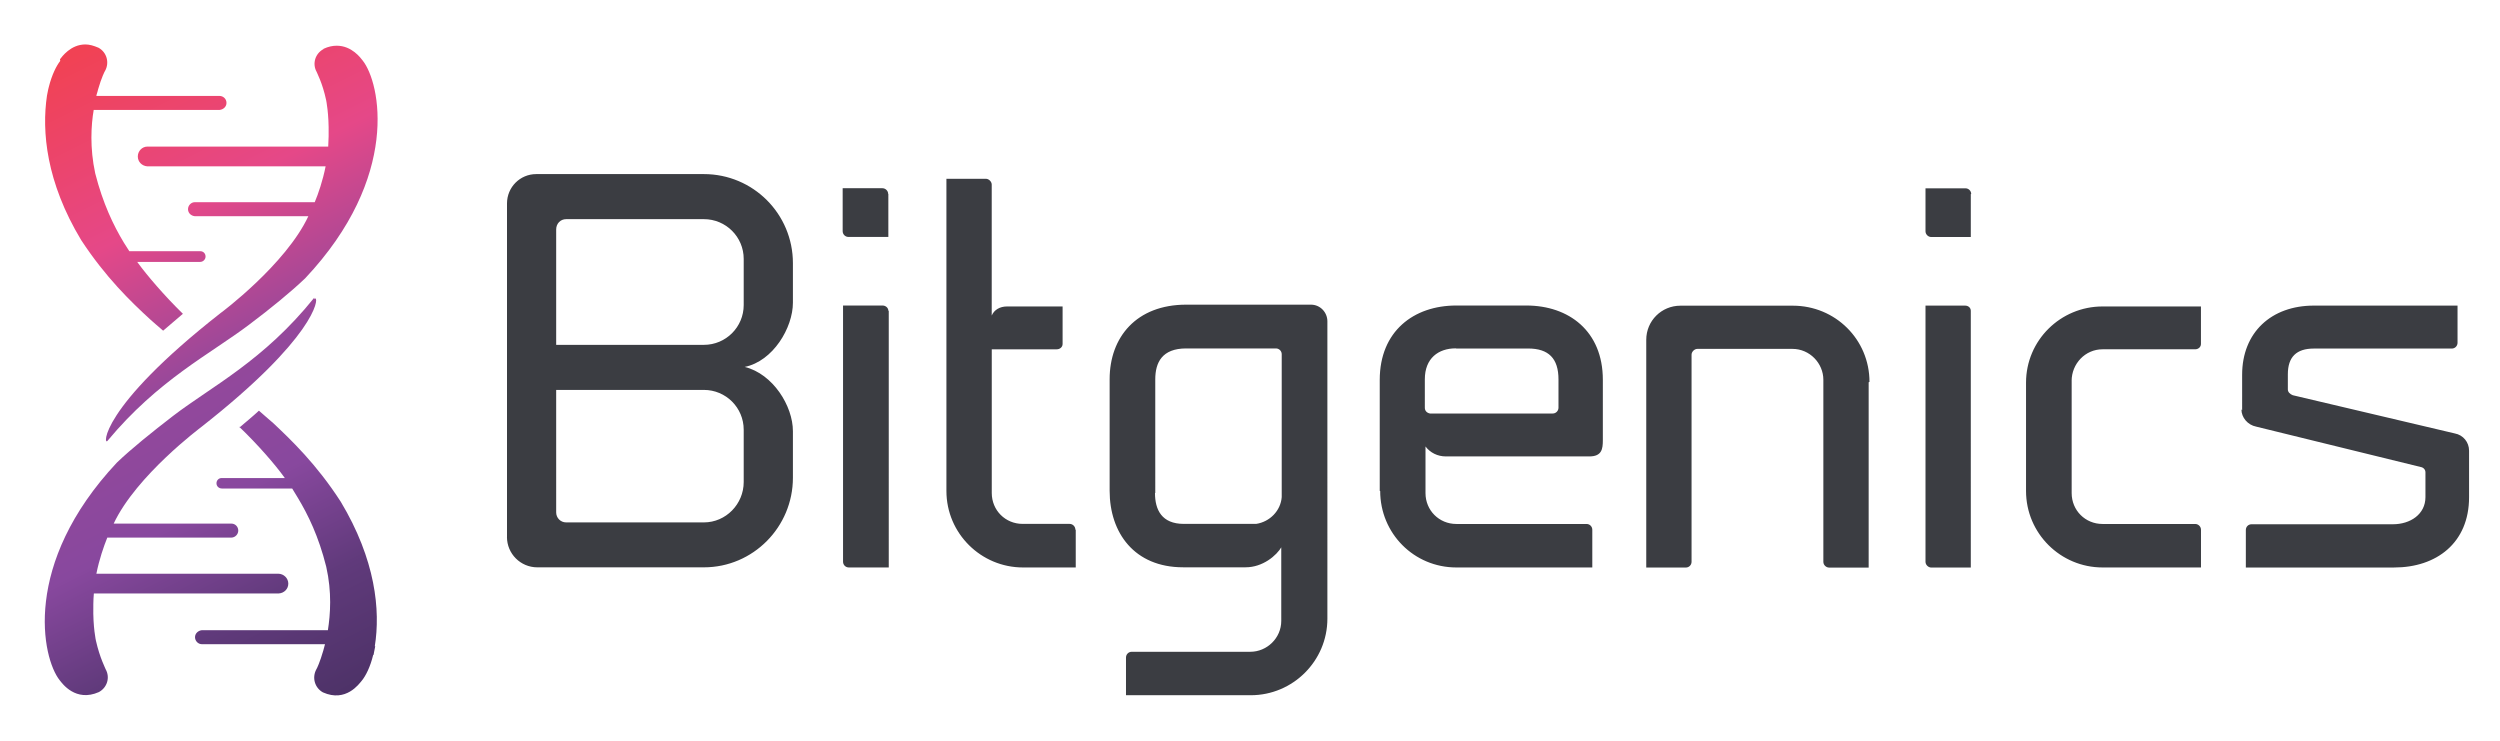<svg xmlns="http://www.w3.org/2000/svg" viewBox="0 0 758.75 225">
  <defs>
    <clipPath id="a">
      <path d="M78.54 168.08c-2.05-1.1-2.76-3.6-1.65-5.55 0-.13 1.4-2.6 2.3-6.86 0 0 .7-3.32.6-8.36v-.4c0-.8-.1-1.7-.1-2.5H35.8c-1.3 0-2.34-1.1-2.34-2.4 0-1.3 1-2.3 2.3-2.4h43.3c-.7-3.5-1.76-6.6-2.64-8.7h-29.1c-.93 0-1.67-.8-1.67-1.7 0-.9.7-1.6 1.62-1.7h27.6C69.4 115.8 53.62 104 53.57 104 23.9 80.76 25.07 71.48 26.13 73 38.43 87.78 51 94 60.5 101.18c5.2 3.9 10.2 8 13.6 11.25 23.2 24.64 18.25 47.5 13.96 52.87-.47.6-2.62 3.6-6.3 3.6-.96 0-2.04-.2-3.2-.75m-63.93-2.94c-.95-1.2-2.04-3.4-2.77-6.3l-.15-.6-.3-1.5c-1.3-8.7-.2-21 8.3-35.1 5.9-9 12-14.9 16.8-19.3.4-.4 2.2-1.9 3.1-2.7 1.6 1.4 3.2 2.7 4.8 4.1-4.5 4.4-8.7 9.3-11.1 12.6h15.3c.7 0 1.3.6 1.3 1.3 0 .7-.5 1.3-1.3 1.3H31.4l-1.34 2.1c-2.53 4.2-5.08 9.5-6.94 16.8-1.34 6.2-1 11.7-.37 15.4h30.58c.92.1 1.66.8 1.66 1.7 0 1-.8 1.7-1.7 1.7H23.4l.05.3c.1.2.37 1.3.37 1.3.8 2.8 1.65 4.5 1.7 4.5 1.1 2 .4 4.5-1.6 5.6-1.17.5-2.2.8-3.18.8-3.6 0-5.7-3-6.18-3.6m61.73-57.9C64 92.4 51.4 86.2 42 79c-5.14-3.96-10.16-8-13.6-11.3C5.27 43.05 10.2 20.2 14.5 14.83c.6-.76 3.86-5.36 9.5-2.87 2.05 1.1 2.77 3.58 1.65 5.55-.04.2-1.4 2.7-2.35 6.9 0 0-.75 3.3-.64 8.4v.5c0 .9.07 1.8.13 2.6h44.9C69 36 70 37 70 38.3c0 1.3-1.1 2.38-2.4 2.4H23.4c.7 3.5 1.78 6.6 2.65 8.77H56.2c.9.03 1.65.8 1.65 1.7 0 .95-.74 1.7-1.66 1.7H27.6c5.5 11.7 21.23 23.4 21.28 23.46 27.6 21.65 28.54 31.2 27.7 31.2-.08 0-.15-.07-.23-.17M58 76.46c4.6-4.4 8.77-9.2 11.16-12.53H53.8c-.7 0-1.24-.57-1.24-1.27 0-.7.54-1.25 1.3-1.27h17.08l1.34-2.2c2.53-4.2 5.08-9.4 6.93-16.8 1.4-6.2 1-11.6.4-15.4H49c-.9-.1-1.65-.8-1.65-1.7 0-.9.74-1.7 1.66-1.7h29.9l-.4-1.5c-.8-2.8-1.6-4.5-1.7-4.6-1.1-2-.4-4.5 1.6-5.6 5.6-2.5 8.8 2.1 9.4 2.8 1 1.2 2.1 3.4 2.8 6.3h.1l.1.6.3 1.5H91c1.4 8.7.2 21-8.27 35.1-5.87 9.1-12.03 15-16.73 19.4h-.03c-.43.4-2.23 1.9-3.1 2.7-1.5-1.4-3.1-2.7-4.74-4.1"/>
    </clipPath>
    <linearGradient id="b" gradientTransform="rotate(-63.26 140.86 73.04) scale(173.9)" gradientUnits="userSpaceOnUse" x2="1">
      <stop offset="0" stop-color="#f14254"/>
      <stop offset=".01" stop-color="#f14254"/>
      <stop offset=".15" stop-color="#eb456f"/>
      <stop offset=".27" stop-color="#e54888"/>
      <stop offset=".49" stop-color="#94489b"/>
      <stop offset=".66" stop-color="#88489e"/>
      <stop offset=".82" stop-color="#603a7b"/>
      <stop offset="1" stop-color="#4b3165"/>
    </linearGradient>
    <clipPath id="c">
      <path d="M0 180h607V0H0v180z"/>
    </clipPath>
  </defs>
  <g clip-path="url(#a)" transform="matrix(1.25 0 0 -1.25 0 225)">
    <path d="M78.54 168.08c-2.05-1.1-2.76-3.6-1.65-5.55 0-.13 1.4-2.6 2.3-6.86 0 0 .7-3.32.6-8.36v-.4c0-.8-.1-1.7-.1-2.5H35.8c-1.3 0-2.34-1.1-2.34-2.4 0-1.3 1-2.3 2.3-2.4h43.3c-.7-3.5-1.76-6.6-2.64-8.7h-29.1c-.93 0-1.67-.8-1.67-1.7 0-.9.7-1.6 1.62-1.7h27.6C69.4 115.8 53.62 104 53.57 104 23.9 80.76 25.07 71.48 26.13 73 38.43 87.78 51 94 60.5 101.18c5.2 3.9 10.2 8 13.6 11.25 23.2 24.64 18.25 47.5 13.96 52.87-.47.6-2.62 3.6-6.3 3.6-.96 0-2.04-.2-3.2-.75m-63.93-2.94c-.95-1.2-2.04-3.4-2.77-6.3l-.15-.6-.3-1.5c-1.3-8.7-.2-21 8.3-35.1 5.9-9 12-14.9 16.8-19.3.4-.4 2.2-1.9 3.1-2.7 1.6 1.4 3.2 2.7 4.8 4.1-4.5 4.4-8.7 9.3-11.1 12.6h15.3c.7 0 1.3.6 1.3 1.3 0 .7-.5 1.3-1.3 1.3H31.4l-1.34 2.1c-2.53 4.2-5.08 9.5-6.94 16.8-1.34 6.2-1 11.7-.37 15.4h30.58c.92.1 1.66.8 1.66 1.7 0 1-.8 1.7-1.7 1.7H23.4l.05.3c.1.2.37 1.3.37 1.3.8 2.8 1.65 4.5 1.7 4.5 1.1 2 .4 4.5-1.6 5.6-1.17.5-2.2.8-3.18.8-3.6 0-5.7-3-6.18-3.6m61.73-57.9C64 92.4 51.4 86.2 42 79c-5.14-3.96-10.16-8-13.6-11.3C5.27 43.05 10.2 20.2 14.5 14.83c.6-.76 3.86-5.36 9.5-2.87 2.05 1.1 2.77 3.58 1.65 5.55-.04.2-1.4 2.7-2.35 6.9 0 0-.75 3.3-.64 8.4v.5c0 .9.07 1.8.13 2.6h44.9C69 36 70 37 70 38.3c0 1.3-1.1 2.38-2.4 2.4H23.4c.7 3.5 1.78 6.6 2.65 8.77H56.2c.9.03 1.65.8 1.65 1.7 0 .95-.74 1.7-1.66 1.7H27.6c5.5 11.7 21.23 23.4 21.28 23.46 27.6 21.65 28.54 31.2 27.7 31.2-.08 0-.15-.07-.23-.17M58 76.46c4.6-4.4 8.77-9.2 11.16-12.53H53.8c-.7 0-1.24-.57-1.24-1.27 0-.7.54-1.25 1.3-1.27h17.08l1.34-2.2c2.53-4.2 5.08-9.4 6.93-16.8 1.4-6.2 1-11.6.4-15.4H49c-.9-.1-1.65-.8-1.65-1.7 0-.9.74-1.7 1.66-1.7h29.9l-.4-1.5c-.8-2.8-1.6-4.5-1.7-4.6-1.1-2-.4-4.5 1.6-5.6 5.6-2.5 8.8 2.1 9.4 2.8 1 1.2 2.1 3.4 2.8 6.3h.1l.1.6.3 1.5H91c1.4 8.7.2 21-8.27 35.1-5.87 9.1-12.03 15-16.73 19.4h-.03c-.43.4-2.23 1.9-3.1 2.7-1.5-1.4-3.1-2.7-4.74-4.1" fill="url(#b)"/>
  </g>
  <g clip-path="url(#c)" transform="matrix(1.25 0 0 -1.25 0 225)">
    <path d="M180.57 75.67c0 5.34-4.32 9.66-9.67 9.66h-35.86V55.58c0-1.28 1.02-2.42 2.42-2.42h33.44c5.35 0 9.67 4.45 9.67 9.8v12.7zm-45.53 20.6h35.86c5.35 0 9.67 4.33 9.67 9.67v11.2c0 5.33-4.32 9.65-9.67 9.65h-33.44c-1.4 0-2.42-1.1-2.42-2.5V96.2zM123.1 49.6v81c0 3.95 3.17 7.13 7.1 7.13h40.7c11.96 0 21.62-9.67 21.62-21.62v-9.6c0-6.1-4.83-14.2-11.7-15.6 6.87-1.7 11.7-9.5 11.7-15.6V64c0-11.95-9.66-21.75-21.62-21.75h-40.44c-4.07 0-7.37 3.3-7.37 7.38m92.7 54.94V42.22h-9.7c-.8 0-1.4.64-1.4 1.4v62.2h9.6c.7 0 1.4-.52 1.4-1.28m0 28.36v-10.43H206c-.78 0-1.4.64-1.4 1.4v10.43h9.65c.76 0 1.4-.64 1.4-1.4m45.54-81.52v-9.16h-12.8c-10.2 0-18.6 8.27-18.6 18.57v75.8h9.6c.7 0 1.4-.7 1.4-1.4v-31.8c.6 1.4 2 2.2 3.7 2.2H258v-9.1c0-.8-.7-1.3-1.4-1.3h-15.8V60.3c0-4.2 3.3-7.5 7.5-7.5h11.4c.77 0 1.4-.64 1.4-1.4m19.33 8.9c0-4.07 1.63-7.5 7-7.5H305c3.3.5 5.95 3.18 6.2 6.5V94c0 .77-.63 1.4-1.4 1.4H288c-5.86 0-7.5-3.43-7.5-7.5V60.3zm30.8-12.98c-1.27-2.26-4.7-5.06-8.77-5.06h-15.2c-11.86 0-17.84 8.4-17.84 18.57v27.1c0 10.2 6.5 18.1 18.6 18.1h30.27c2.3 0 4-1.9 4-4.05V29.8c0-10.3-8.4-18.6-18.6-18.6h-30.3v9.15c0 .76.6 1.4 1.4 1.4h28.8c4 0 7.5 3.3 7.5 7.5V47.3zm42.22 48.1c-4.2 0-7.5-2.4-7.5-7.5V81c0-.75.5-1.26 1.25-1.4H377c.78 0 1.4.65 1.4 1.4v6.88c0 5.1-2.4 7.5-7.36 7.5H353.6zM335 60.8v26.96c0 11.83 8.27 18.06 18.57 18.06h17.03c10.3 0 18.57-6.2 18.57-18.04V73.13c0-2.16-.24-3.95-3.3-3.95h-34.8c-2.03 0-3.82.9-4.96 2.42V60.28c0-4.2 3.3-7.5 7.5-7.5h31.6c.8 0 1.4-.64 1.4-1.4v-9.16h-33c-10.3 0-18.5 8.27-18.5 18.57m118.6 26.4v-45h-9.6c-.7 0-1.4.6-1.4 1.4v44.2c0 4-3.3 7.5-7.5 7.5h-23.1c-.7 0-1.4-.7-1.4-1.4V43.6c0-.77-.6-1.4-1.4-1.4h-9.6v55.3c0 4.6 3.7 8.28 8.3 8.28h27.3c10.3 0 18.6-8.2 18.6-18.5m24.6 17.3V42.2h-9.6c-.7 0-1.4.64-1.4 1.4v62.2h9.6c.8 0 1.4-.52 1.4-1.28m0 28.36v-10.43h-9.6c-.74 0-1.4.64-1.4 1.4v10.43h9.7c.78 0 1.4-.64 1.4-1.4M503 87.6V60.28c0-4.2 3.3-7.5 7.5-7.5H533c.76 0 1.4-.64 1.4-1.4v-9.16h-23.9c-10.2 0-18.58 8.27-18.58 18.57v26.3c0 10.3 8.4 18.5 18.57 18.5h23.9v-9.1c0-.8-.7-1.3-1.4-1.3h-22.5c-4.2 0-7.5-3.5-7.5-7.7m41.4-7.1V89c0 10.3 7.1 16.8 17.4 16.8h34.9v-9.03c0-.76-.6-1.4-1.4-1.4h-33.5c-4.2 0-6.3-2.03-6.3-6.23v-3.7c0-.62.5-1.13 1.2-1.4l39.3-9.27c2.1-.38 3.5-2.16 3.5-4.2v-11.3c0-11.08-7.9-17.06-18.2-17.06h-36v9.1c0 .8.6 1.4 1.4 1.4H581c4.2 0 7.9 2.4 7.9 6.6v6c0 .7-.52 1.2-1.15 1.3l-39.93 9.8c-2.07.4-3.6 2.2-3.6 4.2" fill="#3b3d42"/>
  </g>
</svg>